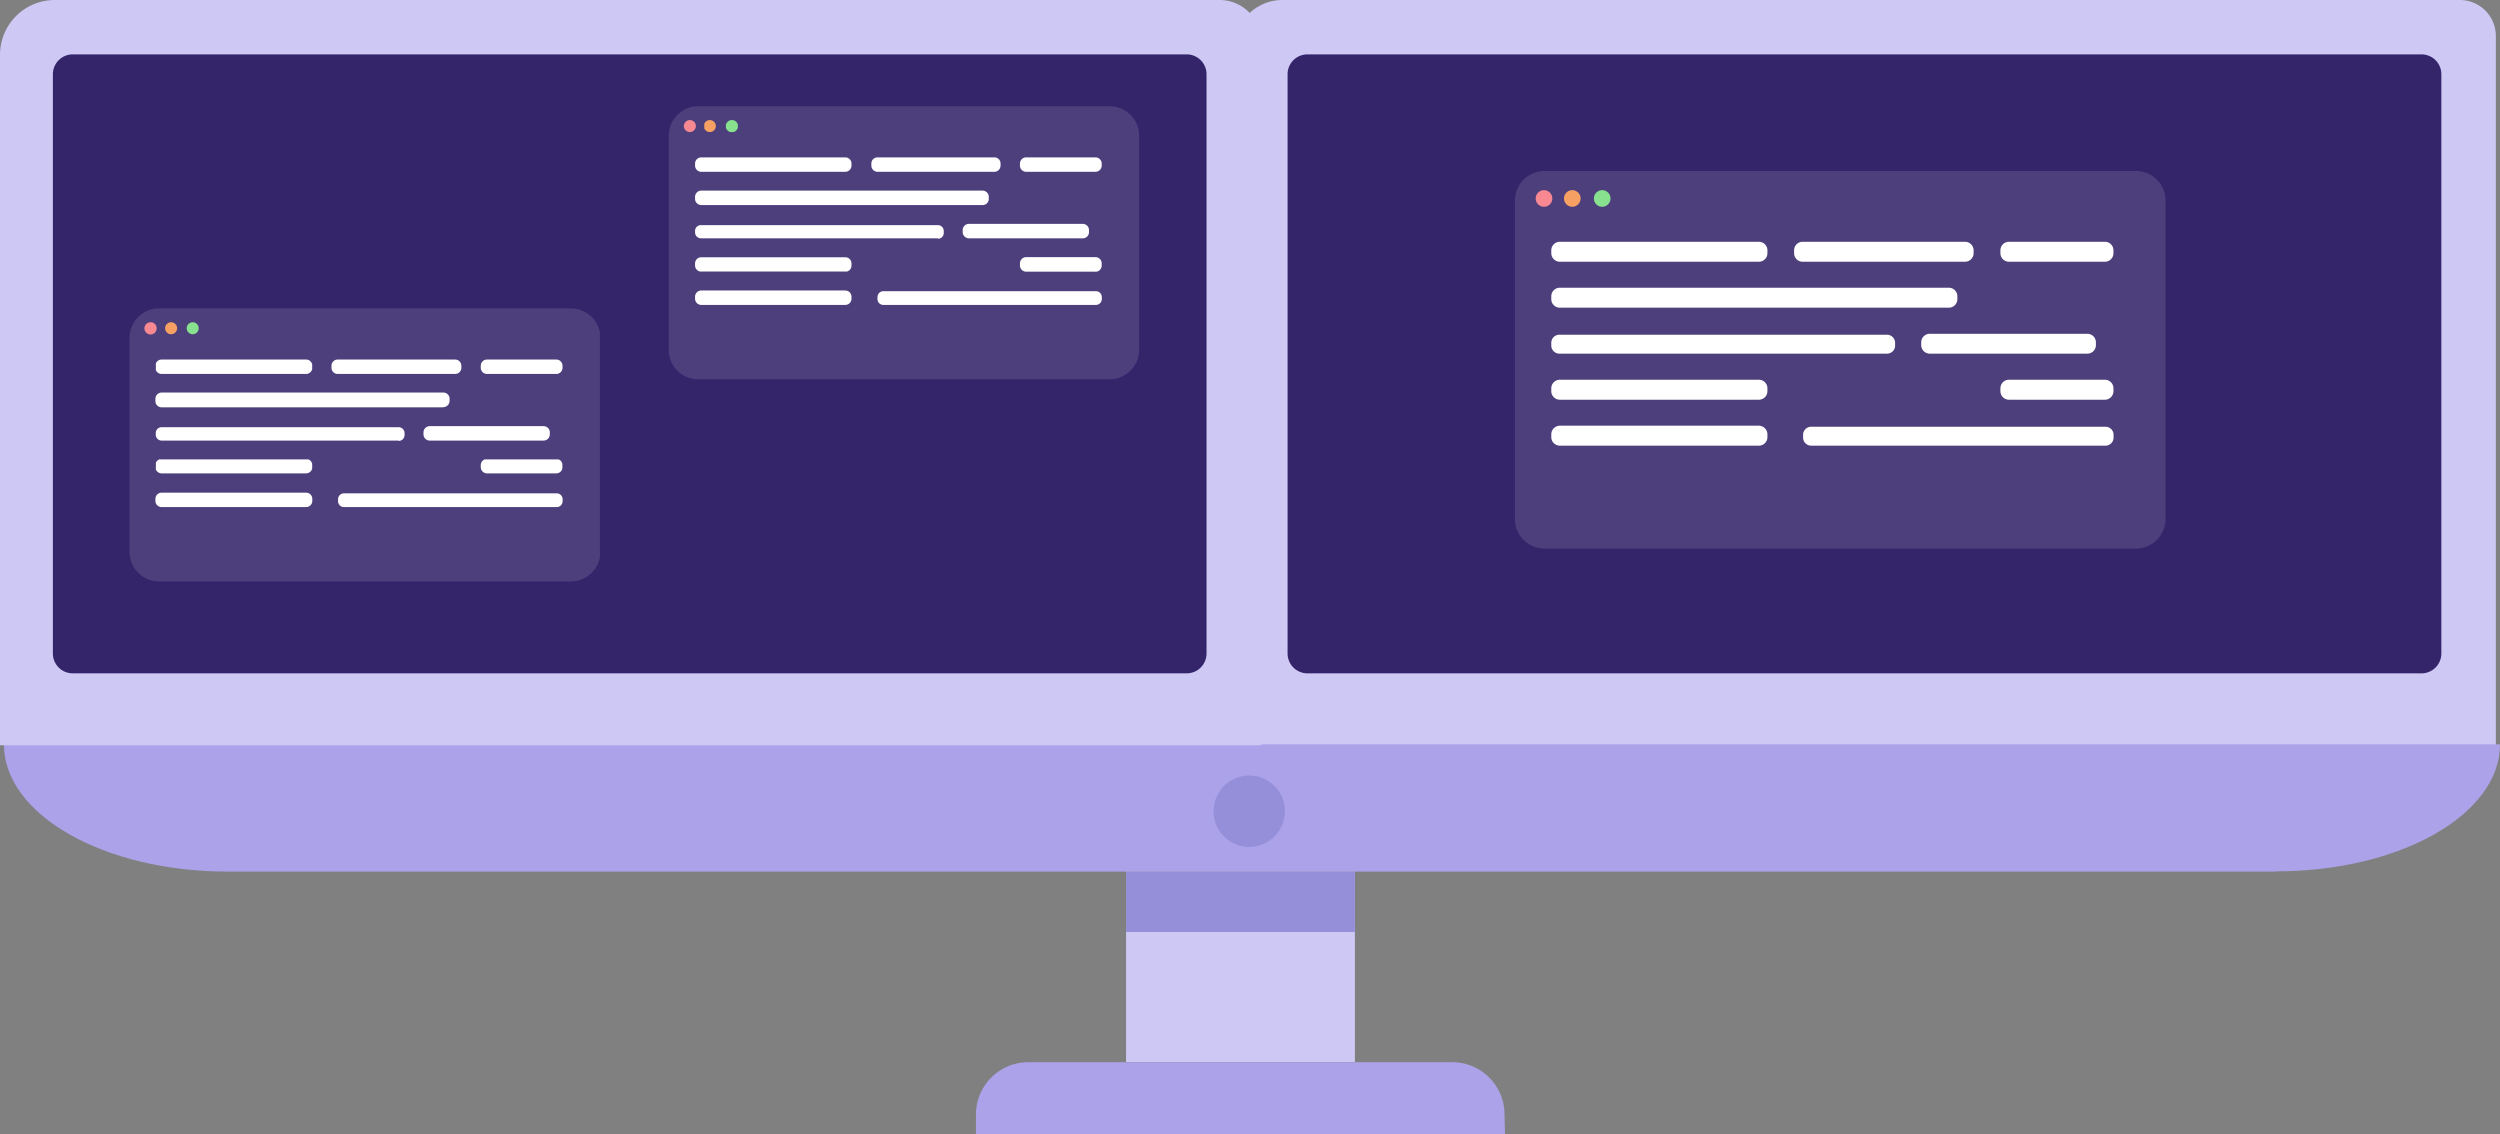 <svg xmlns="http://www.w3.org/2000/svg" viewBox="0 0 216.53 98.25"><rect x="0" y="0" width="216.53" height="98.25" fill="#808080" stroke="none"/><defs><clipPath id="clip-path"><path d="M131.21 14.81h56.31v32.7h-56.31z" fill="none"/></clipPath><clipPath id="clip-path-20"><path d="M75.41 13.63h11.25v1.25H75.41z" fill="none"/></clipPath><clipPath id="clip-path-2"><path d="M133.01 16.47h1.44v1.44h-1.44z" fill="none"/></clipPath><clipPath id="clip-path-3"><path d="M135.46 16.47h1.44v1.44h-1.44z" fill="none"/></clipPath><clipPath id="clip-path-4"><path d="M138.05 16.47h1.44v1.44h-1.44z" fill="none"/></clipPath><clipPath id="clip-path-5"><path d="M134.36 20.94h18.72v1.73h-18.72z" fill="none"/></clipPath><clipPath id="clip-path-6"><path d="M173.25 20.94h9.79v1.73h-9.79z" fill="none"/></clipPath><clipPath id="clip-path-7"><path d="M155.39 20.94h15.54v1.73h-15.54z" fill="none"/></clipPath><clipPath id="clip-path-8"><path d="M134.36 24.92h35.17v1.73h-35.17z" fill="none"/></clipPath><clipPath id="clip-path-9"><path d="M134.36 28.99h29.78v1.64h-29.78z" fill="none"/></clipPath><clipPath id="clip-path-10"><path d="M166.4 28.91h15.13v1.73H166.4z" fill="none"/></clipPath><clipPath id="clip-path-11"><path d="M134.36 32.89h18.72v1.73h-18.72z" fill="none"/></clipPath><clipPath id="clip-path-12"><path d="M173.25 32.89h9.79v1.73h-9.79z" fill="none"/></clipPath><clipPath id="clip-path-13"><path d="M134.36 36.87h48.7v1.73h-48.7z" fill="none"/></clipPath><clipPath id="clip-path-14"><path d="M57.92 9.2h40.74v23.65H57.92z" fill="none"/></clipPath><clipPath id="clip-path-15"><path d="M59.23 10.4h1.04v1.04h-1.04z" fill="none"/></clipPath><clipPath id="clip-path-16"><path d="M61 10.4h1.04v1.04H61z" fill="none"/></clipPath><clipPath id="clip-path-17"><path d="M62.87 10.4h1.04v1.04h-1.04z" fill="none"/></clipPath><clipPath id="clip-path-18"><path d="M60.2 13.63h13.55v1.25H60.2z" fill="none"/></clipPath><clipPath id="clip-path-19"><path d="M88.33 13.63h7.09v1.25h-7.09z" fill="none"/></clipPath><clipPath id="clip-path-39"><path d="M13.5 42.67h35.23v1.25H13.5z" fill="none"/></clipPath><clipPath id="clip-path-21"><path d="M60.2 16.51h25.44v1.25H60.2z" fill="none"/></clipPath><clipPath id="clip-path-22"><path d="M60.2 19.46h21.54v1.19H60.2z" fill="none"/></clipPath><clipPath id="clip-path-23"><path d="M83.38 19.39h10.94v1.25H83.38z" fill="none"/></clipPath><clipPath id="clip-path-24"><path d="M60.2 22.27h13.55v1.25H60.2z" fill="none"/></clipPath><clipPath id="clip-path-25"><path d="M88.33 22.27h7.09v1.25h-7.09z" fill="none"/></clipPath><clipPath id="clip-path-26"><path d="M60.2 25.16h35.23v1.25H60.2z" fill="none"/></clipPath><clipPath id="clip-path-27"><path d="M11.22 26.71h40.74v23.65H11.22z" fill="none"/></clipPath><clipPath id="clip-path-28"><path d="M12.52 27.91h1.05v1.04h-1.05z" fill="none"/></clipPath><clipPath id="clip-path-29"><path d="M14.29 27.91h1.05v1.04h-1.05z" fill="none"/></clipPath><clipPath id="clip-path-30"><path d="M16.17 27.91h1.04v1.04h-1.04z" fill="none"/></clipPath><clipPath id="clip-path-31"><path d="M13.5 31.14h13.54v1.25H13.5z" fill="none"/></clipPath><clipPath id="clip-path-32"><path d="M41.63 31.14h7.08v1.25h-7.08z" fill="none"/></clipPath><clipPath id="clip-path-33"><path d="M28.71 31.14h11.25v1.25H28.71z" fill="none"/></clipPath><clipPath id="clip-path-34"><path d="M13.5 34.02h25.44v1.25H13.5z" fill="none"/></clipPath><clipPath id="clip-path-35"><path d="M13.5 36.97h21.54v1.19H13.5z" fill="none"/></clipPath><clipPath id="clip-path-36"><path d="M36.68 36.91h10.94v1.25H36.68z" fill="none"/></clipPath><clipPath id="clip-path-37"><path d="M13.5 39.79h13.54v1.25H13.5z" fill="none"/></clipPath><clipPath id="clip-path-38"><path d="M41.63 39.79h7.08v1.25h-7.08z" fill="none"/></clipPath><style></style></defs><g id="Capa_2" data-name="Capa 2"><g id="mesas"><g id="_3D" data-name="3D"><g id="complementos_mesas" data-name="complementos mesas"><g id="pc_frontal_derecho" data-name="pc frontal derecho"><path d="M216.17 64.55H106.94V4.11A4.13 4.13 0 01111.06 0h102a3.12 3.12 0 013.11 3.11z" fill="#cdc8f4"/><path d="M197.15 75.49H19.72C9 75.49.34 70.56.34 64.47h216.19c0 6.09-8.68 11-19.38 11" fill="#aba2ea"/><path d="M97.53 75.49h19.82v16.49H97.53z" fill="#cdc8f4"/><path d="M97.53 75.49h19.82v5.23H97.53z" fill="#948fd8"/><path d="M130.35 98.25H84.53V96.5A4.53 4.53 0 0189 92h36.79a4.53 4.53 0 014.52 4.52z" fill="#aba2ea"/><path d="M109.23 64.55H0V4.73A4.75 4.75 0 014.73 0h100.92a3.6 3.6 0 013.58 3.58z" fill="#cdc8f4"/><path d="M209.74 4.71h-96.51a1.72 1.72 0 00-1.71 1.71v50.19a1.72 1.72 0 001.71 1.71h96.51a1.72 1.72 0 001.71-1.71V6.42a1.72 1.72 0 00-1.71-1.71m-106.95 0H6.29a1.72 1.72 0 00-1.71 1.71v50.19a1.72 1.72 0 001.71 1.71h96.5a1.72 1.72 0 001.71-1.71V6.42a1.72 1.72 0 00-1.71-1.71" fill="#34256b"/><path d="M111.29 70.26a3.09 3.09 0 11-3.09-3.09 3.09 3.09 0 013.09 3.09" fill="#948fd8"/><g clip-path="url(#clip-path)"><path d="M185 47.51h-51.24a2.55 2.55 0 01-2.55-2.51V17.37a2.56 2.56 0 012.55-2.56H185a2.56 2.56 0 012.56 2.56V45a2.56 2.56 0 01-2.56 2.51" fill="#4c3f7c"/></g><g clip-path="url(#clip-path-2)"><path d="M134.45 17.19a.72.72 0 11-.72-.72.72.72 0 01.72.72" fill="#f88993"/></g><g clip-path="url(#clip-path-3)"><path d="M136.9 17.19a.72.72 0 11-.72-.72.72.72 0 01.72.72" fill="#f6a163"/></g><g clip-path="url(#clip-path-4)"><path d="M139.49 17.19a.72.72 0 11-.72-.72.72.72 0 01.72.72" fill="#87e18f"/></g><g clip-path="url(#clip-path-5)"><path d="M152.34 22.67H135.1a.74.74 0 01-.74-.74v-.25a.74.74 0 01.74-.74h17.24a.74.74 0 01.74.74v.25a.74.74 0 01-.74.74" fill="#fff"/></g><g clip-path="url(#clip-path-6)"><path d="M182.3 22.67H174a.74.74 0 01-.74-.74v-.25a.74.74 0 01.74-.74h8.31a.74.74 0 01.74.74v.25a.74.74 0 01-.74.74" fill="#fff"/></g><g clip-path="url(#clip-path-7)"><path d="M170.19 22.67h-14.06a.74.74 0 01-.74-.74v-.25a.74.74 0 01.74-.74h14.06a.75.75 0 01.75.74v.25a.75.75 0 01-.75.74" fill="#fff"/></g><g clip-path="url(#clip-path-8)"><path d="M168.79 26.65H135.1a.74.74 0 01-.74-.74v-.25a.74.74 0 01.74-.74h33.69a.74.74 0 01.74.74v.25a.74.74 0 01-.74.74" fill="#fff"/></g><g clip-path="url(#clip-path-9)"><path d="M163.44 30.63h-28.38a.7.7 0 01-.7-.7v-.23a.7.7 0 01.7-.71h28.38a.71.71 0 01.7.71v.23a.7.7 0 01-.7.7" fill="#fff"/></g><g clip-path="url(#clip-path-10)"><path d="M180.79 30.63h-13.65a.74.74 0 01-.74-.74v-.24a.74.74 0 01.74-.74h13.65a.74.74 0 01.74.74v.24a.74.74 0 01-.74.74" fill="#fff"/></g><g clip-path="url(#clip-path-11)"><path d="M152.34 34.62H135.1a.74.74 0 01-.74-.74v-.25a.74.74 0 01.74-.74h17.24a.74.74 0 01.74.74v.25a.74.74 0 01-.74.74" fill="#fff"/></g><g clip-path="url(#clip-path-12)"><path d="M182.3 34.62H174a.74.74 0 01-.74-.74v-.25a.74.74 0 01.74-.74h8.31a.74.74 0 01.74.74v.25a.74.74 0 01-.74.74" fill="#fff"/></g><g clip-path="url(#clip-path-13)"><path d="M152.34 38.6H135.1a.74.74 0 01-.74-.74v-.24a.75.75 0 01.74-.75h17.24a.75.75 0 01.74.75v.24a.74.74 0 01-.74.74m30.02 0h-25.49a.7.7 0 01-.7-.7v-.23a.7.7 0 01.7-.71h25.49a.7.7 0 01.7.71v.23a.7.7 0 01-.7.7" fill="#fff"/></g><g clip-path="url(#clip-path-14)"><path d="M96.11 32.85H60.48a2.56 2.56 0 01-2.56-2.56V11.75a2.56 2.56 0 012.56-2.55h35.63a2.55 2.55 0 012.55 2.55v18.54a2.55 2.55 0 01-2.55 2.56" fill="#4c3f7c"/></g><g clip-path="url(#clip-path-15)"><path d="M60.27 10.92a.52.52 0 11-.52-.52.52.52 0 01.52.52" fill="#f88993"/></g><g clip-path="url(#clip-path-16)"><path d="M62 10.92a.52.52 0 11-.52-.52.52.52 0 01.52.52" fill="#f6a163"/></g><g clip-path="url(#clip-path-17)"><path d="M63.92 10.92a.53.53 0 11-.52-.52.52.52 0 01.52.52" fill="#87e18f"/></g><g clip-path="url(#clip-path-18)"><path d="M73.21 14.88H60.74a.54.54 0 01-.54-.54v-.18a.54.54 0 01.54-.53h12.47a.54.54 0 01.54.53v.18a.54.54 0 01-.54.54" fill="#fff"/></g><g clip-path="url(#clip-path-19)"><path d="M94.88 14.88h-6a.54.54 0 01-.54-.54v-.18a.54.54 0 01.54-.53h6a.54.54 0 01.54.53v.18a.54.54 0 01-.54.54" fill="#fff"/></g><g clip-path="url(#clip-path-20)"><path d="M86.13 14.88H76a.54.54 0 01-.53-.54v-.18a.53.53 0 01.53-.53h10.13a.53.53 0 01.53.53v.18a.54.54 0 01-.53.54" fill="#fff"/></g><g clip-path="url(#clip-path-21)"><path d="M85.11 17.76H60.74a.54.54 0 01-.54-.53v-.18a.54.54 0 01.54-.54h24.37a.54.54 0 01.53.54v.18a.53.53 0 01-.53.53" fill="#fff"/></g><g clip-path="url(#clip-path-22)"><path d="M81.24 20.64H60.71a.51.51 0 01-.51-.51V20a.5.5 0 01.51-.5h20.53a.5.5 0 01.5.5v.17a.5.5 0 01-.5.51" fill="#fff"/></g><g clip-path="url(#clip-path-23)"><path d="M93.79 20.64h-9.87a.54.54 0 01-.54-.53v-.18a.54.54 0 01.54-.54h9.87a.54.54 0 01.53.54v.18a.53.53 0 01-.53.53" fill="#fff"/></g><g clip-path="url(#clip-path-24)"><path d="M73.21 23.53H60.74a.54.54 0 01-.54-.53v-.18a.54.54 0 01.54-.54h12.47a.54.54 0 01.54.54V23a.54.54 0 01-.54.54" fill="#fff"/></g><g clip-path="url(#clip-path-25)"><path d="M94.88 23.53h-6a.54.54 0 01-.54-.54v-.18a.54.54 0 01.54-.54h6a.54.54 0 01.54.54V23a.54.54 0 01-.54.54" fill="#fff"/></g><g clip-path="url(#clip-path-26)"><path d="M73.21 26.41H60.74a.54.54 0 01-.54-.54v-.18a.54.54 0 01.54-.53h12.47a.54.54 0 01.54.53v.18a.54.54 0 01-.54.54m21.71 0H76.49a.51.51 0 01-.49-.51v-.17a.51.51 0 01.51-.51h18.41a.51.51 0 01.51.51v.17a.51.51 0 01-.51.51" fill="#fff"/></g><g clip-path="url(#clip-path-27)"><path d="M49.4 50.36H13.78a2.56 2.56 0 01-2.56-2.55V29.27a2.56 2.56 0 012.56-2.56H49.4a2.56 2.56 0 012.6 2.56v18.54a2.56 2.56 0 01-2.56 2.55" fill="#4c3f7c"/></g><g clip-path="url(#clip-path-28)"><path d="M13.57 28.43a.53.53 0 11-.52-.52.52.52 0 01.52.52" fill="#f88993"/></g><g clip-path="url(#clip-path-29)"><path d="M15.34 28.43a.52.52 0 11-.52-.52.52.52 0 01.52.52" fill="#f6a163"/></g><g clip-path="url(#clip-path-30)"><path d="M17.21 28.43a.52.52 0 11-.52-.52.52.52 0 01.52.52" fill="#87e18f"/></g><g clip-path="url(#clip-path-31)"><path d="M26.51 32.39H14a.54.54 0 01-.54-.53v-.18a.54.54 0 01.54-.54h12.51a.54.54 0 01.54.54v.18a.54.54 0 01-.54.53" fill="#fff"/></g><g clip-path="url(#clip-path-32)"><path d="M48.18 32.39h-6a.54.54 0 01-.54-.53v-.18a.54.54 0 01.54-.54h6a.54.54 0 01.54.54v.18a.54.54 0 01-.54.53" fill="#fff"/></g><g clip-path="url(#clip-path-33)"><path d="M39.42 32.39H29.25a.54.54 0 01-.54-.53v-.18a.54.54 0 01.54-.54h10.17a.54.54 0 01.54.54v.18a.54.54 0 01-.54.53" fill="#fff"/></g><g clip-path="url(#clip-path-34)"><path d="M38.41 35.28H14a.54.54 0 01-.54-.54v-.18A.54.54 0 0114 34h24.41a.54.54 0 01.53.54v.18a.54.54 0 01-.53.54" fill="#fff"/></g><g clip-path="url(#clip-path-35)"><path d="M34.53 38.16H14a.51.51 0 01-.51-.51v-.17A.51.51 0 0114 37h20.53a.51.51 0 01.51.51v.17a.51.51 0 01-.51.51" fill="#fff"/></g><g clip-path="url(#clip-path-36)"><path d="M47.08 38.16h-9.86a.54.54 0 01-.54-.54v-.18a.54.54 0 01.54-.53h9.86a.54.54 0 01.54.53v.18a.54.54 0 01-.54.54" fill="#fff"/></g><g clip-path="url(#clip-path-37)"><path d="M26.51 41H14a.54.54 0 01-.54-.54v-.18a.54.54 0 01.54-.53h12.51a.54.54 0 01.54.53v.18a.54.54 0 01-.54.54" fill="#fff"/></g><g clip-path="url(#clip-path-38)"><path d="M48.18 41h-6a.54.54 0 01-.54-.54v-.18a.54.54 0 01.54-.53h6a.54.54 0 01.54.53v.18a.54.54 0 01-.54.54" fill="#fff"/></g><g clip-path="url(#clip-path-39)"><path d="M26.51 43.92H14a.54.54 0 01-.54-.54v-.18a.54.54 0 01.54-.53h12.51a.54.54 0 01.54.53v.18a.54.54 0 01-.54.54m21.71 0H29.79a.51.51 0 01-.51-.51v-.17a.51.51 0 01.51-.51h18.43a.51.51 0 01.51.51v.17a.51.51 0 01-.51.51" fill="#fff"/></g></g></g></g></g></g></svg>